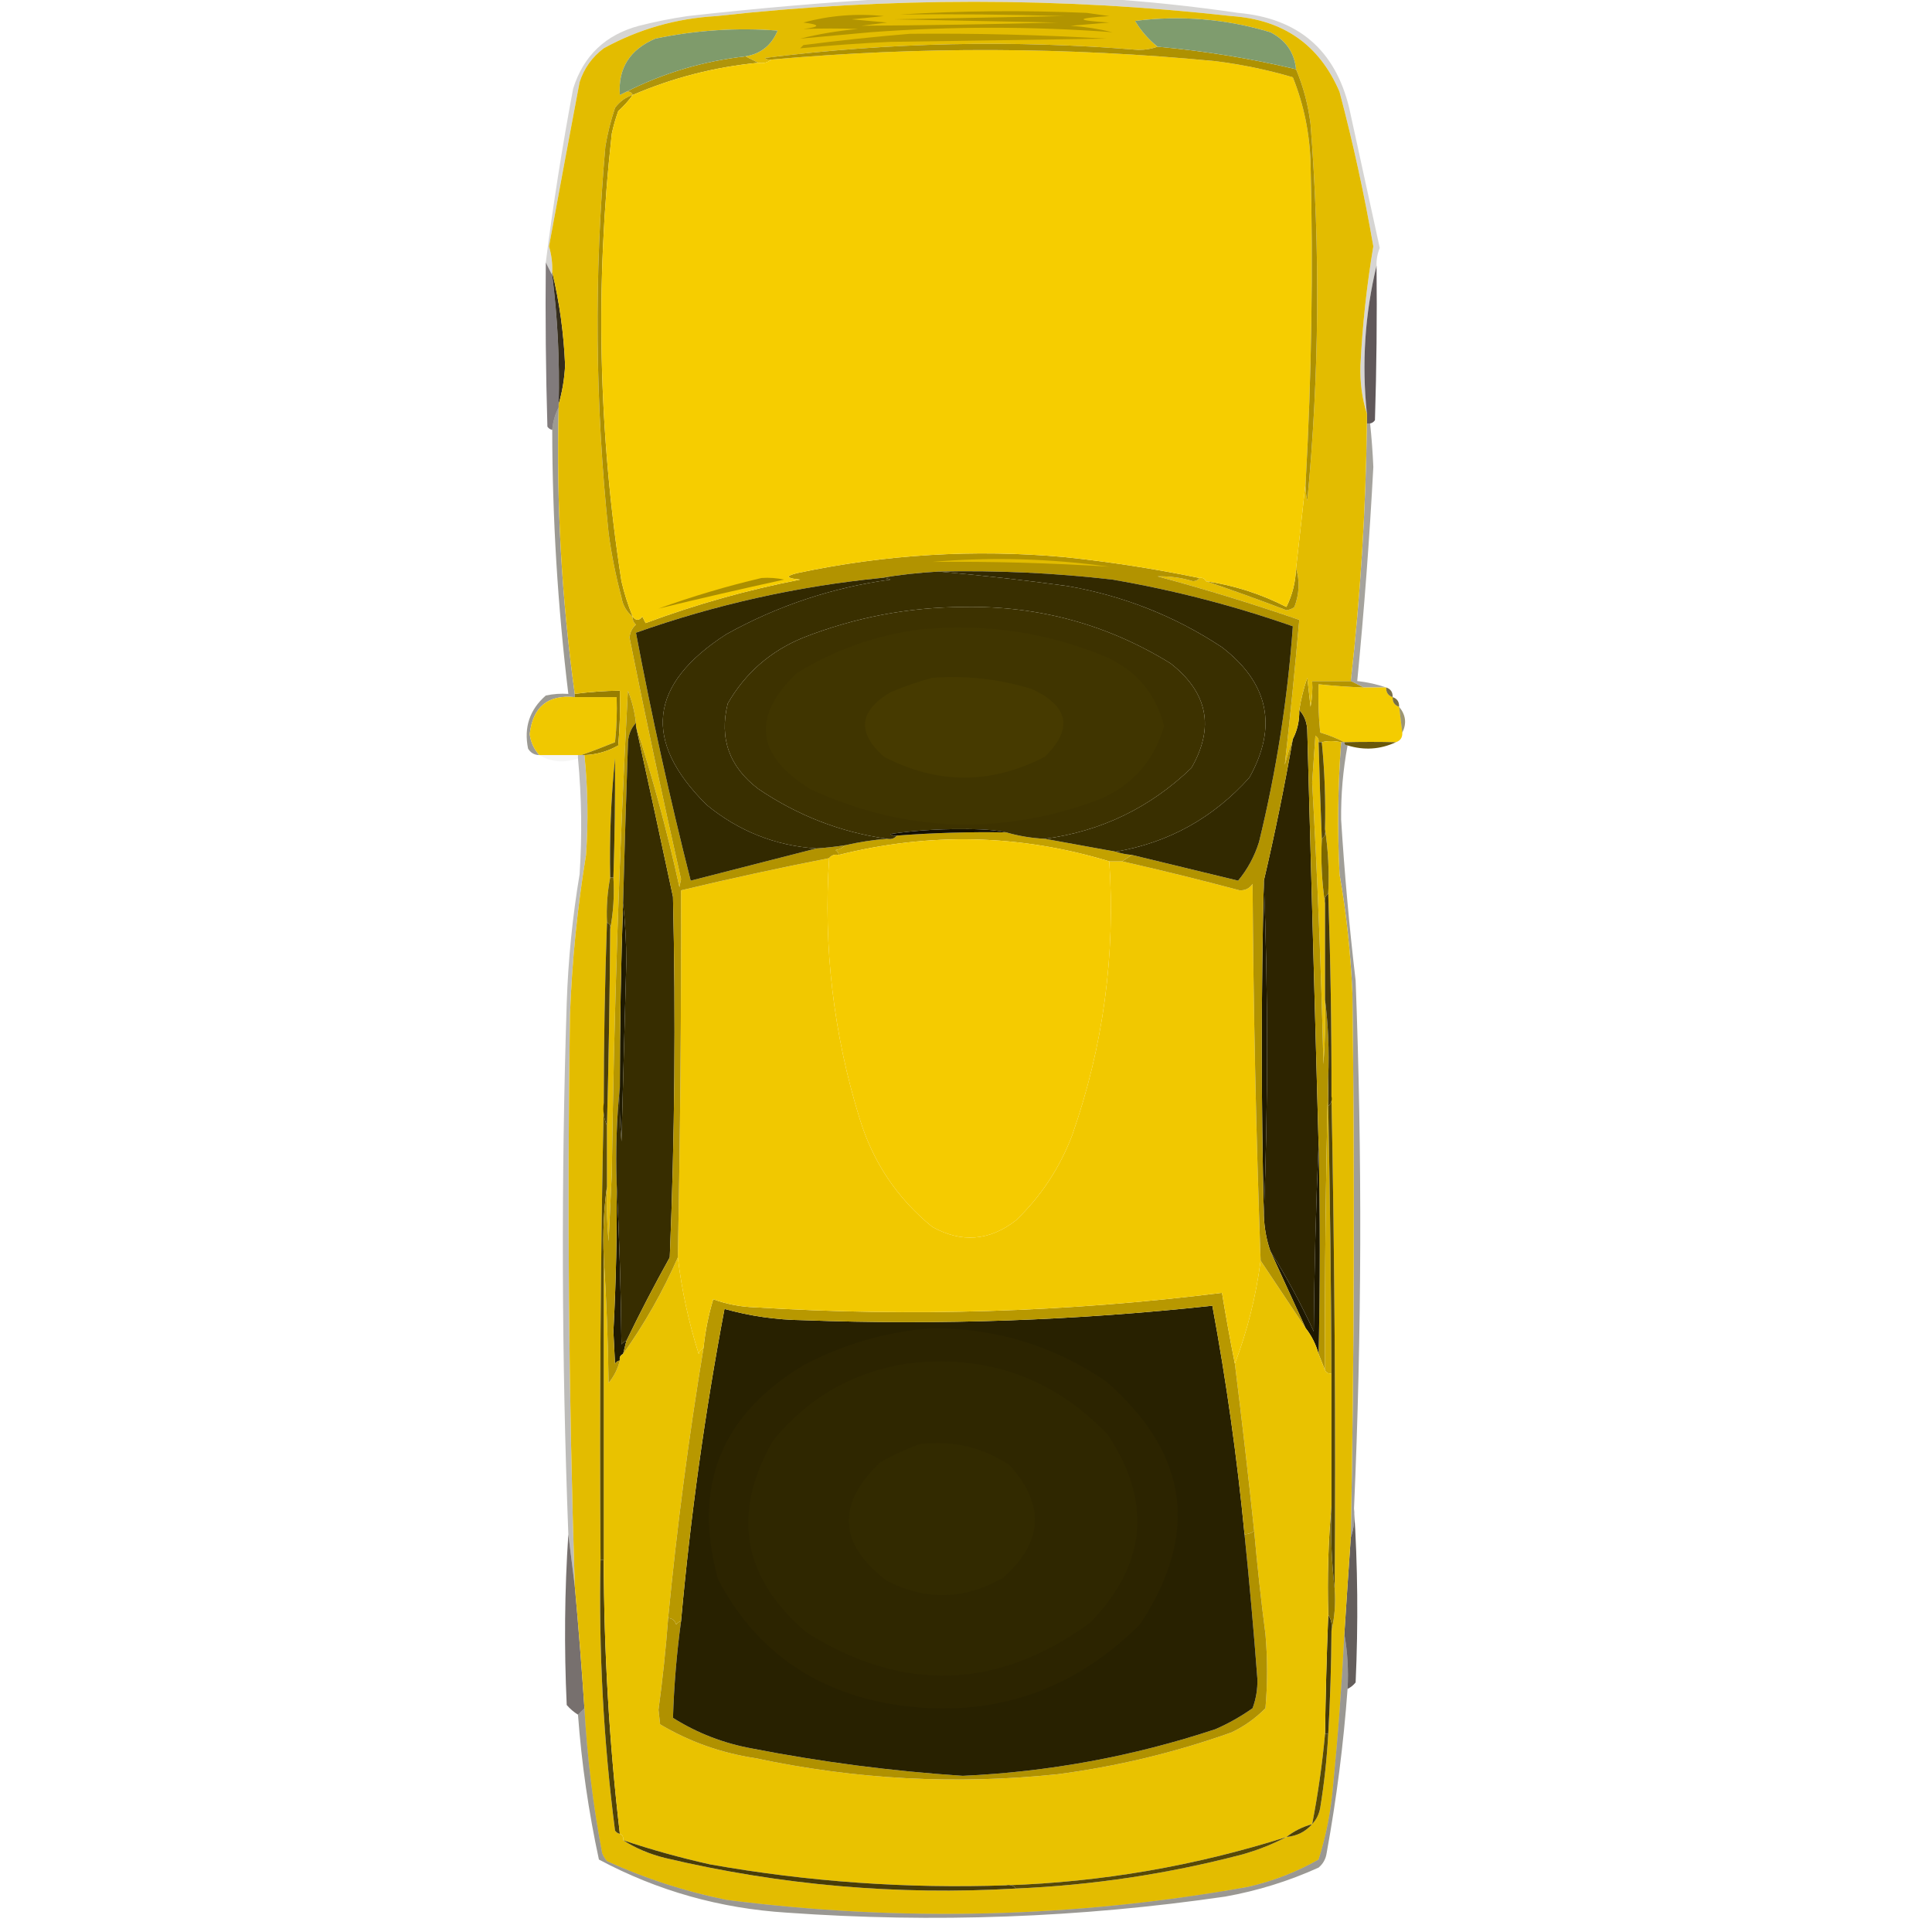 <?xml version="1.0" encoding="UTF-8"?>
<!DOCTYPE svg PUBLIC "-//W3C//DTD SVG 1.1//EN" "http://www.w3.org/Graphics/SVG/1.1/DTD/svg11.dtd">
<svg xmlns="http://www.w3.org/2000/svg" version="1.1" width="600px" height="600px" style="shape-rendering:geometricPrecision; text-rendering:geometricPrecision; image-rendering:optimizeQuality; fill-rule:evenodd; clip-rule:evenodd" xmlns:xlink="http://www.w3.org/1999/xlink">
<g><path style="opacity:0.173" fill="#120e03" d="M 277.5,-0.5 C 298.833,-0.5 320.167,-0.5 341.5,-0.5C 355.746,0.385 370.08,1.885 384.5,4C 403.133,5.642 414.633,15.475 419,33.5C 422.167,48.002 425.334,62.502 428.5,77C 427.767,78.766 427.433,80.599 427.5,82.5C 423.872,97.538 422.872,112.871 424.5,128.5C 423.001,123.755 422.334,118.755 422.5,113.5C 423.101,101.09 424.434,88.757 426.5,76.5C 423.702,60.345 420.202,44.345 416,28.5C 409.755,13.938 398.588,6.104 382.5,5C 329.176,-0.926 275.842,-0.926 222.5,5C 210.018,5.702 198.352,9.035 187.5,15C 183.896,17.708 181.396,21.208 180,25.5C 176.788,42.485 173.621,59.485 170.5,76.5C 171.269,79.115 171.603,81.781 171.5,84.5C 171.5,84.833 171.5,85.167 171.5,85.5C 170.833,84.167 170.167,82.833 169.5,81.5C 171.789,63.43 174.623,45.43 178,27.5C 181.21,17.292 188.044,10.792 198.5,8C 203.448,6.744 208.448,5.744 213.5,5C 234.936,2.58 256.27,0.747 277.5,-0.5 Z"/></g>
<g><path style="opacity:0.775" fill="#5d5557" d="M 169.5,81.5 C 170.167,82.833 170.833,84.167 171.5,85.5C 173.177,98.769 173.843,112.102 173.5,125.5C 173.5,125.833 173.5,126.167 173.5,126.5C 172.388,128.599 171.721,130.933 171.5,133.5C 170.883,133.389 170.383,133.056 170,132.5C 169.5,115.503 169.333,98.503 169.5,81.5 Z"/></g>
<g><path style="opacity:0.983" fill="#5e5658" d="M 427.5,82.5 C 427.667,98.504 427.5,114.503 427,130.5C 426.617,131.056 426.117,131.389 425.5,131.5C 425.167,131.5 424.833,131.5 424.5,131.5C 424.5,130.5 424.5,129.5 424.5,128.5C 422.872,112.871 423.872,97.538 427.5,82.5 Z"/></g>
<g><path style="opacity:1" fill="#352d1b" d="M 171.5,84.5 C 173.763,93.895 175.096,103.561 175.5,113.5C 175.282,117.713 174.616,121.713 173.5,125.5C 173.843,112.102 173.177,98.769 171.5,85.5C 171.5,85.167 171.5,84.833 171.5,84.5 Z"/></g>
<g><path style="opacity:0.428" fill="#181303" d="M 173.5,126.5 C 172.746,156.287 174.413,185.953 178.5,215.5C 178.5,215.833 178.5,216.167 178.5,216.5C 170.149,215.674 165.482,219.508 164.5,228C 164.84,230.511 165.84,232.678 167.5,234.5C 165.983,234.489 164.816,233.823 164,232.5C 162.642,225.909 164.475,220.409 169.5,216C 171.81,215.503 174.143,215.337 176.5,215.5C 173.2,188.27 171.534,160.936 171.5,133.5C 171.721,130.933 172.388,128.599 173.5,126.5 Z"/></g>
<g><path style="opacity:0.383" fill="#161101" d="M 424.5,131.5 C 424.833,131.5 425.167,131.5 425.5,131.5C 425.97,135.981 426.303,140.481 426.5,145C 425.33,167.211 423.664,189.378 421.5,211.5C 424.689,211.858 427.689,212.525 430.5,213.5C 428.167,213.5 425.833,213.5 423.5,213.5C 422.167,212.833 420.833,212.167 419.5,211.5C 422.496,184.919 424.162,158.252 424.5,131.5 Z"/></g>
<g><path style="opacity:1" fill="#f4cc00" d="M 423.5,213.5 C 425.833,213.5 428.167,213.5 430.5,213.5C 430.427,215.027 431.094,216.027 432.5,216.5C 432.427,218.027 433.094,219.027 434.5,219.5C 434.833,222.167 435.167,224.833 435.5,227.5C 435.573,229.027 434.906,230.027 433.5,230.5C 428.416,230.369 423.082,230.369 417.5,230.5C 415.172,229.282 412.672,228.282 410,227.5C 409.501,222.511 409.334,217.511 409.5,212.5C 414.152,212.998 418.819,213.331 423.5,213.5 Z"/></g>
<g><path style="opacity:0.729" fill="#4a3d05" d="M 430.5,213.5 C 431.906,213.973 432.573,214.973 432.5,216.5C 431.094,216.027 430.427,215.027 430.5,213.5 Z"/></g>
<g><path style="opacity:1" fill="#f0c800" d="M 178.5,216.5 C 182.833,216.5 187.167,216.5 191.5,216.5C 191.666,221.179 191.499,225.845 191,230.5C 187.446,231.958 183.946,233.292 180.5,234.5C 180.167,234.5 179.833,234.5 179.5,234.5C 175.5,234.5 171.5,234.5 167.5,234.5C 165.84,232.678 164.84,230.511 164.5,228C 165.482,219.508 170.149,215.674 178.5,216.5 Z"/></g>
<g><path style="opacity:1" fill="#987e00" d="M 181.5,234.5 C 181.167,234.5 180.833,234.5 180.5,234.5C 183.946,233.292 187.446,231.958 191,230.5C 191.499,225.845 191.666,221.179 191.5,216.5C 187.167,216.5 182.833,216.5 178.5,216.5C 178.5,216.167 178.5,215.833 178.5,215.5C 183.141,214.873 187.807,214.54 192.5,214.5C 192.666,220.176 192.499,225.843 192,231.5C 188.761,233.352 185.261,234.352 181.5,234.5 Z"/></g>
<g><path style="opacity:0.753" fill="#4c4005" d="M 432.5,216.5 C 433.906,216.973 434.573,217.973 434.5,219.5C 433.094,219.027 432.427,218.027 432.5,216.5 Z"/></g>
<g><path style="opacity:0.563" fill="#534606" d="M 434.5,219.5 C 436.584,221.993 436.917,224.66 435.5,227.5C 435.167,224.833 434.833,222.167 434.5,219.5 Z"/></g>
<g><path style="opacity:1" fill="#2d2400" d="M 403.5,220.5 C 405.197,222.305 406.03,224.639 406,227.5C 407.167,270.169 408.333,312.835 409.5,355.5C 408.668,374.662 408.168,393.996 408,413.5C 403.98,404.786 399.48,396.453 394.5,388.5C 393.313,385.054 392.646,381.387 392.5,377.5C 393.833,342.833 393.833,308.167 392.5,273.5C 395.916,258.918 398.916,244.251 401.5,229.5C 402.913,226.781 403.58,223.781 403.5,220.5 Z"/></g>
<g><path style="opacity:1" fill="#e6bf00" d="M 409.5,230.5 C 409.75,240.503 410.084,250.503 410.5,260.5C 410.176,267.354 410.509,274.021 411.5,280.5C 411.5,290.5 411.5,300.5 411.5,310.5C 411.666,317.175 411.5,323.842 411,330.5C 410.317,301.307 409.151,272.14 407.5,243C 407.833,238.167 408.167,233.333 408.5,228.5C 409.298,228.957 409.631,229.624 409.5,230.5 Z"/></g>
<g><path style="opacity:1" fill="#69580b" d="M 433.5,230.5 C 428.672,232.748 423.672,233.082 418.5,231.5C 417.833,231.5 417.5,231.167 417.5,230.5C 423.082,230.369 428.416,230.369 433.5,230.5 Z"/></g>
<g><path style="opacity:0.04" fill="#251e04" d="M 167.5,234.5 C 171.5,234.5 175.5,234.5 179.5,234.5C 179.5,234.833 179.5,235.167 179.5,235.5C 175.241,237.029 171.241,236.696 167.5,234.5 Z"/></g>
<g><path style="opacity:1" fill="#b39400" d="M 419.5,211.5 C 420.833,212.167 422.167,212.833 423.5,213.5C 418.819,213.331 414.152,212.998 409.5,212.5C 409.334,217.511 409.501,222.511 410,227.5C 412.672,228.282 415.172,229.282 417.5,230.5C 417.167,230.5 416.833,230.5 416.5,230.5C 414.259,230.046 412.259,230.046 410.5,230.5C 410.167,230.5 409.833,230.5 409.5,230.5C 409.631,229.624 409.298,228.957 408.5,228.5C 408.167,233.333 407.833,238.167 407.5,243C 409.151,272.14 410.317,301.307 411,330.5C 411.5,323.842 411.666,317.175 411.5,310.5C 412.492,318.316 412.826,326.316 412.5,334.5C 411.713,364.838 411.38,395.171 411.5,425.5C 410.833,423.833 410.167,422.167 409.5,420.5C 409.983,399.005 409.983,377.339 409.5,355.5C 408.333,312.835 407.167,270.169 406,227.5C 406.03,224.639 405.197,222.305 403.5,220.5C 404.023,217.11 404.857,213.777 406,210.5C 406.333,213.5 406.667,216.5 407,219.5C 407.497,216.854 407.664,214.187 407.5,211.5C 411.5,211.5 415.5,211.5 419.5,211.5 Z"/></g>
<g><path style="opacity:0.277" fill="#110d01" d="M 179.5,234.5 C 179.833,234.5 180.167,234.5 180.5,234.5C 180.833,234.5 181.167,234.5 181.5,234.5C 182.567,244.806 182.733,255.14 182,265.5C 179.277,282.06 177.611,298.727 177,315.5C 176.118,374.516 176.618,433.516 178.5,492.5C 177.833,487.167 177.167,481.833 176.5,476.5C 174.407,421.504 174.241,366.504 176,311.5C 176.455,298.075 177.788,284.742 180,271.5C 180.792,259.454 180.626,247.454 179.5,235.5C 179.5,235.167 179.5,234.833 179.5,234.5 Z"/></g>
<g><path style="opacity:0.407" fill="#181302" d="M 416.5,230.5 C 416.833,230.5 417.167,230.5 417.5,230.5C 417.5,231.167 417.833,231.5 418.5,231.5C 417.092,239.049 416.425,246.716 416.5,254.5C 417.541,271.206 419.041,287.873 421,304.5C 423.08,359.237 422.913,413.903 420.5,468.5C 420.81,471.713 420.477,474.713 419.5,477.5C 420.551,421.171 420.718,364.838 420,308.5C 419.471,296.071 418.137,283.738 416,271.5C 415.304,257.817 415.471,244.151 416.5,230.5 Z"/></g>
<g><path style="opacity:0.897" fill="#534c4a" d="M 420.5,468.5 C 421.662,486.329 421.829,504.329 421,522.5C 420.292,523.381 419.458,524.047 418.5,524.5C 418.822,518.642 418.489,512.975 417.5,507.5C 418.138,497.492 418.805,487.492 419.5,477.5C 420.477,474.713 420.81,471.713 420.5,468.5 Z"/></g>
<g><path style="opacity:0.804" fill="#564d4b" d="M 176.5,476.5 C 177.167,481.833 177.833,487.167 178.5,492.5C 179.656,505.155 180.656,517.822 181.5,530.5C 180.833,531.167 180.167,531.833 179.5,532.5C 178.206,531.71 177.039,530.71 176,529.5C 175.171,511.662 175.338,493.995 176.5,476.5 Z"/></g>
<g><path style="opacity:1" fill="#e3bc00" d="M 424.5,128.5 C 424.5,129.5 424.5,130.5 424.5,131.5C 424.162,158.252 422.496,184.919 419.5,211.5C 415.5,211.5 411.5,211.5 407.5,211.5C 407.664,214.187 407.497,216.854 407,219.5C 406.667,216.5 406.333,213.5 406,210.5C 404.857,213.777 404.023,217.11 403.5,220.5C 403.58,223.781 402.913,226.781 401.5,229.5C 400.616,232.023 399.782,234.69 399,237.5C 400.687,222.567 402.187,207.567 403.5,192.5C 389.014,187.505 374.347,183.005 359.5,179C 363.199,178.904 366.866,179.404 370.5,180.5C 371.416,180.457 372.083,180.124 372.5,179.5C 373.492,179.328 374.158,179.662 374.5,180.5C 382.274,183.108 390.607,186.108 399.5,189.5C 400.442,189.392 401.275,189.059 402,188.5C 403.528,184.389 403.694,180.389 402.5,176.5C 403.552,167.364 404.552,158.364 405.5,149.5C 405.338,151.527 405.505,153.527 406,155.5C 409.722,116.51 410.056,77.51 407,38.5C 406.275,32.599 404.775,26.933 402.5,21.5C 401.958,16.267 399.291,12.434 394.5,10C 380.745,5.868 366.745,4.702 352.5,6.5C 354.38,9.614 356.713,12.28 359.5,14.5C 357.696,15.162 355.696,15.495 353.5,15.5C 314.737,12.318 276.07,13.152 237.5,18C 238.094,18.464 238.761,18.631 239.5,18.5C 238.432,19.434 237.099,19.768 235.5,19.5C 234.167,18.833 232.833,18.167 231.5,17.5C 236.279,16.729 239.612,14.062 241.5,9.5C 228.748,8.541 216.081,9.374 203.5,12C 195.558,15.422 191.891,21.256 192.5,29.5C 193.183,29.137 193.85,28.804 194.5,28.5C 195.492,28.328 196.158,28.662 196.5,29.5C 194.284,30.203 192.451,31.536 191,33.5C 189.687,37.42 188.687,41.42 188,45.5C 184.472,85.532 184.805,125.532 189,165.5C 189.903,172.254 191.237,178.921 193,185.5C 193.424,188.025 194.59,190.025 196.5,191.5C 196.414,192.496 196.748,193.329 197.5,194C 196.342,195.009 195.675,196.342 195.5,198C 200.509,223.04 205.842,248.04 211.5,273C 211.333,273.833 211.167,274.667 211,275.5C 207.285,258.469 202.785,241.802 197.5,225.5C 197.5,225.167 197.5,224.833 197.5,224.5C 197.111,221.054 196.278,217.721 195,214.5C 192.335,264.455 190.669,314.455 190,364.5C 189.667,371.5 189.333,378.5 189,385.5C 188.501,379.843 188.334,374.176 188.5,368.5C 188.5,362.167 188.5,355.833 188.5,349.5C 189.037,329.171 189.37,308.837 189.5,288.5C 190.488,283.36 190.821,278.026 190.5,272.5C 190.901,260.161 191.067,247.828 191,235.5C 189.748,247.801 189.248,260.134 189.5,272.5C 188.617,277.103 188.283,281.77 188.5,286.5C 187.843,305.159 187.509,323.826 187.5,342.5C 186.501,389.664 186.168,436.997 186.5,484.5C 185.909,512.617 187.409,540.617 191,568.5C 191.383,569.056 191.883,569.389 192.5,569.5C 193.338,569.842 193.672,570.508 193.5,571.5C 197.412,573.982 201.745,575.815 206.5,577C 242.342,585.486 278.675,588.652 315.5,586.5C 339.212,585.492 362.545,581.992 385.5,576C 390.464,574.629 395.131,572.796 399.5,570.5C 402.754,570.206 405.421,568.873 407.5,566.5C 408.793,565.158 409.626,563.491 410,561.5C 411.245,553.871 412.079,546.205 412.5,538.5C 413.099,527.844 413.433,517.177 413.5,506.5C 414.485,502.366 414.818,498.032 414.5,493.5C 414.832,442.331 414.499,391.331 413.5,340.5C 413.545,319.492 413.212,298.492 412.5,277.5C 412.824,270.646 412.491,263.979 411.5,257.5C 411.716,248.467 411.383,239.467 410.5,230.5C 412.259,230.046 414.259,230.046 416.5,230.5C 415.471,244.151 415.304,257.817 416,271.5C 418.137,283.738 419.471,296.071 420,308.5C 420.718,364.838 420.551,421.171 419.5,477.5C 418.805,487.492 418.138,497.492 417.5,507.5C 416.71,523.19 415.543,538.857 414,554.5C 413.359,562.351 411.859,570.017 409.5,577.5C 402.61,581.409 395.277,584.242 387.5,586C 333.705,595.61 279.705,596.944 225.5,590C 212.704,587.401 200.371,583.401 188.5,578C 187.874,577.25 187.374,576.416 187,575.5C 184.18,560.618 182.346,545.618 181.5,530.5C 180.656,517.822 179.656,505.155 178.5,492.5C 176.618,433.516 176.118,374.516 177,315.5C 177.611,298.727 179.277,282.06 182,265.5C 182.733,255.14 182.567,244.806 181.5,234.5C 185.261,234.352 188.761,233.352 192,231.5C 192.499,225.843 192.666,220.176 192.5,214.5C 187.807,214.54 183.141,214.873 178.5,215.5C 174.413,185.953 172.746,156.287 173.5,126.5C 173.5,126.167 173.5,125.833 173.5,125.5C 174.616,121.713 175.282,117.713 175.5,113.5C 175.096,103.561 173.763,93.895 171.5,84.5C 171.603,81.781 171.269,79.115 170.5,76.5C 173.621,59.485 176.788,42.485 180,25.5C 181.396,21.208 183.896,17.708 187.5,15C 198.352,9.035 210.018,5.702 222.5,5C 275.842,-0.926 329.176,-0.926 382.5,5C 398.588,6.104 409.755,13.938 416,28.5C 420.202,44.345 423.702,60.345 426.5,76.5C 424.434,88.757 423.101,101.09 422.5,113.5C 422.334,118.755 423.001,123.755 424.5,128.5 Z"/></g>
<g><path style="opacity:1" fill="#504308" d="M 186.5,484.5 C 186.833,484.5 187.167,484.5 187.5,484.5C 187.548,512.949 189.214,541.282 192.5,569.5C 191.883,569.389 191.383,569.056 191,568.5C 187.409,540.617 185.909,512.617 186.5,484.5 Z"/></g>
<g><path style="opacity:1" fill="#443908" d="M 412.5,501.5 C 413.451,502.919 413.784,504.585 413.5,506.5C 413.433,517.177 413.099,527.844 412.5,538.5C 412.167,538.5 411.833,538.5 411.5,538.5C 411.675,526.161 412.008,513.828 412.5,501.5 Z"/></g>
<g><path style="opacity:1" fill="#8c7400" d="M 413.5,467.5 C 413.174,476.349 413.507,485.016 414.5,493.5C 414.818,498.032 414.485,502.366 413.5,506.5C 413.784,504.585 413.451,502.919 412.5,501.5C 412.172,489.988 412.505,478.654 413.5,467.5 Z"/></g>
<g><path style="opacity:1" fill="#1e1800" d="M 409.5,355.5 C 409.983,377.339 409.983,399.005 409.5,420.5C 408.674,417.515 407.341,414.849 405.5,412.5C 401.833,404.5 398.167,396.5 394.5,388.5C 399.48,396.453 403.98,404.786 408,413.5C 408.168,393.996 408.668,374.662 409.5,355.5 Z"/></g>
<g><path style="opacity:1" fill="#201a00" d="M 191.5,367.5 C 192.332,383.995 192.832,400.662 193,417.5C 193.383,416.944 193.883,416.611 194.5,416.5C 194.167,417.833 193.833,419.167 193.5,420.5C 192.662,420.842 192.328,421.508 192.5,422.5C 191.883,422.611 191.383,422.944 191,423.5C 190.833,420.167 190.667,416.833 190.5,413.5C 191.315,398.177 191.648,382.844 191.5,367.5 Z"/></g>
<g><path style="opacity:1" fill="#ceab00" d="M 412.5,334.5 C 412.5,337.5 412.5,340.5 412.5,343.5C 413.037,371.164 413.371,398.83 413.5,426.5C 412.508,426.672 411.842,426.338 411.5,425.5C 411.38,395.171 411.713,364.838 412.5,334.5 Z"/></g>
<g><path style="opacity:1" fill="#e9c200" d="M 187.5,390.5 C 188.331,403.327 188.831,416.327 189,429.5C 190.705,427.423 191.872,425.09 192.5,422.5C 192.328,421.508 192.662,420.842 193.5,420.5C 200.223,411.049 205.89,401.049 210.5,390.5C 211.712,400.684 213.879,410.684 217,420.5C 217.278,419.584 217.778,418.918 218.5,418.5C 213.877,446.339 210.21,474.339 207.5,502.5C 206.789,512.023 205.789,521.523 204.5,531C 204.667,532.5 204.833,534 205,535.5C 214.095,540.904 223.928,544.404 234.5,546C 265.604,552.64 296.937,554.307 328.5,551C 346.982,548.571 364.982,544.238 382.5,538C 386.44,536.114 389.94,533.614 393,530.5C 393.667,522.833 393.667,515.167 393,507.5C 391.613,496.853 390.446,486.186 389.5,475.5C 387.664,458.145 385.664,440.812 383.5,423.5C 387.397,413.244 390.064,402.577 391.5,391.5C 396.167,398.5 400.833,405.5 405.5,412.5C 407.341,414.849 408.674,417.515 409.5,420.5C 410.167,422.167 410.833,423.833 411.5,425.5C 411.842,426.338 412.508,426.672 413.5,426.5C 413.5,440.167 413.5,453.833 413.5,467.5C 412.505,478.654 412.172,489.988 412.5,501.5C 412.008,513.828 411.675,526.161 411.5,538.5C 410.639,547.861 409.306,557.194 407.5,566.5C 404.515,567.326 401.849,568.659 399.5,570.5C 371.066,579.507 342.066,584.507 312.5,585.5C 281.592,586.568 250.925,584.402 220.5,579C 211.349,576.963 202.349,574.463 193.5,571.5C 193.672,570.508 193.338,569.842 192.5,569.5C 189.214,541.282 187.548,512.949 187.5,484.5C 187.5,453.167 187.5,421.833 187.5,390.5 Z"/></g>
<g><path style="opacity:1" fill="#b09100" d="M 389.5,475.5 C 390.446,486.186 391.613,496.853 393,507.5C 393.667,515.167 393.667,522.833 393,530.5C 389.94,533.614 386.44,536.114 382.5,538C 364.982,544.238 346.982,548.571 328.5,551C 296.937,554.307 265.604,552.64 234.5,546C 223.928,544.404 214.095,540.904 205,535.5C 204.833,534 204.667,532.5 204.5,531C 205.789,521.523 206.789,512.023 207.5,502.5C 208.75,502.577 209.583,503.244 210,504.5C 210.383,503.944 210.883,503.611 211.5,503.5C 210.145,513.477 209.312,523.477 209,533.5C 216.509,538.228 224.676,541.394 233.5,543C 255.156,547.221 276.99,550.054 299,551.5C 325.867,550.273 352.033,545.439 377.5,537C 381.577,535.213 385.41,533.046 389,530.5C 390.065,527.625 390.565,524.625 390.5,521.5C 389.364,506.476 388.031,491.476 386.5,476.5C 387.609,476.443 388.609,476.11 389.5,475.5 Z"/></g>
<g><path style="opacity:1" fill="#282100" d="M 386.5,476.5 C 388.031,491.476 389.364,506.476 390.5,521.5C 390.565,524.625 390.065,527.625 389,530.5C 385.41,533.046 381.577,535.213 377.5,537C 352.033,545.439 325.867,550.273 299,551.5C 276.99,550.054 255.156,547.221 233.5,543C 224.676,541.394 216.509,538.228 209,533.5C 209.312,523.477 210.145,513.477 211.5,503.5C 214.431,470.951 218.931,438.618 225,406.5C 232.958,408.731 241.124,409.898 249.5,410C 291.957,411.587 334.29,410.087 376.5,405.5C 380.854,429.02 384.187,452.686 386.5,476.5 Z"/></g>
<g><path style="opacity:1" fill="#2c2400" d="M 289.5,412.5 C 309.257,412.437 327.257,417.937 343.5,429C 369.119,451.273 372.619,476.439 354,504.5C 332.187,526.169 306.02,534.335 275.5,529C 251.675,524.53 234.175,511.697 223,490.5C 214.998,461.666 223.831,439.499 249.5,424C 262.155,417.341 275.489,413.507 289.5,412.5 Z"/></g>
<g><path style="opacity:1" fill="#2f2700" d="M 281.5,423.5 C 306.136,420.432 326.97,427.765 344,445.5C 357.924,466.432 356.09,485.932 338.5,504C 309.867,524.819 280.533,525.819 250.5,507C 230.584,490.001 227.084,470.168 240,447.5C 250.767,434.2 264.6,426.2 281.5,423.5 Z"/></g>
<g><path style="opacity:1" fill="#322a00" d="M 285.5,448.5 C 295.686,447.214 305.02,449.381 313.5,455C 324.67,467.306 324.003,478.973 311.5,490C 299.674,496.812 287.674,497.145 275.5,491C 260.331,479.47 259.664,467.137 273.5,454C 277.481,451.838 281.481,450.005 285.5,448.5 Z"/></g>
<g><path style="opacity:1" fill="#b89800" d="M 383.5,423.5 C 385.664,440.812 387.664,458.145 389.5,475.5C 388.609,476.11 387.609,476.443 386.5,476.5C 384.187,452.686 380.854,429.02 376.5,405.5C 334.29,410.087 291.957,411.587 249.5,410C 241.124,409.898 232.958,408.731 225,406.5C 218.931,438.618 214.431,470.951 211.5,503.5C 210.883,503.611 210.383,503.944 210,504.5C 209.583,503.244 208.75,502.577 207.5,502.5C 210.21,474.339 213.877,446.339 218.5,418.5C 219.022,413.412 220.022,408.412 221.5,403.5C 225.682,405.022 230.015,405.855 234.5,406C 282.983,409.008 331.316,407.508 379.5,401.5C 380.732,408.981 382.065,416.315 383.5,423.5 Z"/></g>
<g><path style="opacity:1" fill="#564806" d="M 413.5,340.5 C 414.499,391.331 414.832,442.331 414.5,493.5C 413.507,485.016 413.174,476.349 413.5,467.5C 413.5,453.833 413.5,440.167 413.5,426.5C 413.371,398.83 413.037,371.164 412.5,343.5C 413.404,342.791 413.737,341.791 413.5,340.5 Z"/></g>
<g><path style="opacity:1" fill="#605002" d="M 187.5,342.5 C 187.198,345.059 187.532,347.393 188.5,349.5C 188.5,355.833 188.5,362.167 188.5,368.5C 187.508,375.648 187.175,382.981 187.5,390.5C 187.5,421.833 187.5,453.167 187.5,484.5C 187.167,484.5 186.833,484.5 186.5,484.5C 186.168,436.997 186.501,389.664 187.5,342.5 Z"/></g>
<g><path style="opacity:1" fill="#1f1a01" d="M 193.5,280.5 C 194.166,286.491 194.5,292.657 194.5,299C 194,317.5 193.5,336 193,354.5C 192.501,348.843 192.334,343.176 192.5,337.5C 192.5,318.493 192.834,299.493 193.5,280.5 Z"/></g>
<g><path style="opacity:1" fill="#b69600" d="M 197.5,224.5 C 195.803,226.305 194.97,228.639 195,231.5C 194.446,247.834 193.946,264.167 193.5,280.5C 192.834,299.493 192.5,318.493 192.5,337.5C 191.506,347.319 191.173,357.319 191.5,367.5C 191.648,382.844 191.315,398.177 190.5,413.5C 190.667,416.833 190.833,420.167 191,423.5C 191.383,422.944 191.883,422.611 192.5,422.5C 191.872,425.09 190.705,427.423 189,429.5C 188.831,416.327 188.331,403.327 187.5,390.5C 187.175,382.981 187.508,375.648 188.5,368.5C 188.334,374.176 188.501,379.843 189,385.5C 189.333,378.5 189.667,371.5 190,364.5C 190.669,314.455 192.335,264.455 195,214.5C 196.278,217.721 197.111,221.054 197.5,224.5 Z"/></g>
<g><path style="opacity:1" fill="#4c3f08" d="M 188.5,286.5 C 189.338,286.842 189.672,287.508 189.5,288.5C 189.37,308.837 189.037,329.171 188.5,349.5C 187.532,347.393 187.198,345.059 187.5,342.5C 187.509,323.826 187.843,305.159 188.5,286.5 Z"/></g>
<g><path style="opacity:1" fill="#463a08" d="M 412.5,277.5 C 413.212,298.492 413.545,319.492 413.5,340.5C 413.737,341.791 413.404,342.791 412.5,343.5C 412.5,340.5 412.5,337.5 412.5,334.5C 412.826,326.316 412.492,318.316 411.5,310.5C 411.5,300.5 411.5,290.5 411.5,280.5C 411.263,279.209 411.596,278.209 412.5,277.5 Z"/></g>
<g><path style="opacity:1" fill="#1f1900" d="M 392.5,273.5 C 393.833,308.167 393.833,342.833 392.5,377.5C 391.648,342.794 391.648,308.127 392.5,273.5 Z"/></g>
<g><path style="opacity:1" fill="#746000" d="M 189.5,272.5 C 189.833,272.5 190.167,272.5 190.5,272.5C 190.821,278.026 190.488,283.36 189.5,288.5C 189.672,287.508 189.338,286.842 188.5,286.5C 188.283,281.77 188.617,277.103 189.5,272.5 Z"/></g>
<g><path style="opacity:1" fill="#7d6800" d="M 411.5,257.5 C 412.491,263.979 412.824,270.646 412.5,277.5C 411.596,278.209 411.263,279.209 411.5,280.5C 410.509,274.021 410.176,267.354 410.5,260.5C 411.404,259.791 411.737,258.791 411.5,257.5 Z"/></g>
<g><path style="opacity:1" fill="#f1c800" d="M 257.5,266.5 C 255.661,294.111 258.827,321.111 267,347.5C 271.158,361.003 278.658,372.17 289.5,381C 298.595,386.064 307.262,385.397 315.5,379C 323.297,371.523 329.13,362.689 333,352.5C 342.62,324.979 346.453,296.646 344.5,267.5C 345.833,267.5 347.167,267.5 348.5,267.5C 360.685,270.255 372.852,273.255 385,276.5C 386.711,276.561 388.044,275.894 389,274.5C 389.25,313.529 390.084,352.529 391.5,391.5C 390.064,402.577 387.397,413.244 383.5,423.5C 382.065,416.315 380.732,408.981 379.5,401.5C 331.316,407.508 282.983,409.008 234.5,406C 230.015,405.855 225.682,405.022 221.5,403.5C 220.022,408.412 219.022,413.412 218.5,418.5C 217.778,418.918 217.278,419.584 217,420.5C 213.879,410.684 211.712,400.684 210.5,390.5C 211.262,352.505 211.595,314.505 211.5,276.5C 226.767,272.85 242.101,269.516 257.5,266.5 Z"/></g>
<g><path style="opacity:1" fill="#453a07" d="M 190.5,272.5 C 190.167,272.5 189.833,272.5 189.5,272.5C 189.248,260.134 189.748,247.801 191,235.5C 191.067,247.828 190.901,260.161 190.5,272.5 Z"/></g>
<g><path style="opacity:1" fill="#594a07" d="M 409.5,230.5 C 409.833,230.5 410.167,230.5 410.5,230.5C 411.383,239.467 411.716,248.467 411.5,257.5C 411.737,258.791 411.404,259.791 410.5,260.5C 410.084,250.503 409.75,240.503 409.5,230.5 Z"/></g>
<g><path style="opacity:1" fill="#372d00" d="M 197.5,224.5 C 197.5,224.833 197.5,225.167 197.5,225.5C 201.396,243.146 205.229,260.812 209,278.5C 209.881,315.848 209.547,353.182 208,390.5C 203.2,399.102 198.7,407.769 194.5,416.5C 193.883,416.611 193.383,416.944 193,417.5C 192.832,400.662 192.332,383.995 191.5,367.5C 191.173,357.319 191.506,347.319 192.5,337.5C 192.334,343.176 192.501,348.843 193,354.5C 193.5,336 194,317.5 194.5,299C 194.5,292.657 194.166,286.491 193.5,280.5C 193.946,264.167 194.446,247.834 195,231.5C 194.97,228.639 195.803,226.305 197.5,224.5 Z"/></g>
<g><path style="opacity:1" fill="#a88c00" d="M 402.5,176.5 C 403.694,180.389 403.528,184.389 402,188.5C 401.275,189.059 400.442,189.392 399.5,189.5C 390.607,186.108 382.274,183.108 374.5,180.5C 383.273,181.777 391.606,184.444 399.5,188.5C 401.348,184.772 402.348,180.772 402.5,176.5 Z"/></g>
<g><path style="opacity:1" fill="#b29300" d="M 372.5,179.5 C 372.083,180.124 371.416,180.457 370.5,180.5C 366.866,179.404 363.199,178.904 359.5,179C 374.347,183.005 389.014,187.505 403.5,192.5C 402.187,207.567 400.687,222.567 399,237.5C 399.782,234.69 400.616,232.023 401.5,229.5C 398.916,244.251 395.916,258.918 392.5,273.5C 391.648,308.127 391.648,342.794 392.5,377.5C 392.646,381.387 393.313,385.054 394.5,388.5C 398.167,396.5 401.833,404.5 405.5,412.5C 400.833,405.5 396.167,398.5 391.5,391.5C 390.084,352.529 389.25,313.529 389,274.5C 388.044,275.894 386.711,276.561 385,276.5C 372.852,273.255 360.685,270.255 348.5,267.5C 349.5,266.833 350.5,266.167 351.5,265.5C 362.447,268.158 373.447,270.825 384.5,273.5C 387.428,269.983 389.594,265.983 391,261.5C 396.38,239.465 399.88,217.131 401.5,194.5C 383.252,188.104 364.585,183.271 345.5,180C 327.56,177.926 309.56,177.093 291.5,177.5C 285.322,177.844 279.322,178.511 273.5,179.5C 247.464,182.107 222.131,187.773 197.5,196.5C 202.372,222.323 208.038,247.989 214.5,273.5C 227.619,270.149 240.619,266.816 253.5,263.5C 256.518,263.296 259.518,262.963 262.5,262.5C 261.737,263.268 260.737,263.768 259.5,264C 260.056,264.383 260.389,264.883 260.5,265.5C 259.209,265.263 258.209,265.596 257.5,266.5C 242.101,269.516 226.767,272.85 211.5,276.5C 211.595,314.505 211.262,352.505 210.5,390.5C 205.89,401.049 200.223,411.049 193.5,420.5C 193.833,419.167 194.167,417.833 194.5,416.5C 198.7,407.769 203.2,399.102 208,390.5C 209.547,353.182 209.881,315.848 209,278.5C 205.229,260.812 201.396,243.146 197.5,225.5C 202.785,241.802 207.285,258.469 211,275.5C 211.167,274.667 211.333,273.833 211.5,273C 205.842,248.04 200.509,223.04 195.5,198C 195.675,196.342 196.342,195.009 197.5,194C 196.748,193.329 196.414,192.496 196.5,191.5C 197.473,192.791 198.473,192.791 199.5,191.5C 199.833,192.167 200.167,192.833 200.5,193.5C 216.105,187.688 232.105,183.188 248.5,180C 244.148,179.581 243.815,178.914 247.5,178C 274.937,172.155 302.603,170.489 330.5,173C 344.622,174.47 358.622,176.636 372.5,179.5 Z"/></g>
<g><path style="opacity:1" fill="#c3a100" d="M 312.5,258.5 C 316.295,259.617 320.295,260.283 324.5,260.5C 331.832,261.833 339.165,263.166 346.5,264.5C 348.117,265.038 349.784,265.371 351.5,265.5C 350.5,266.167 349.5,266.833 348.5,267.5C 347.167,267.5 345.833,267.5 344.5,267.5C 316.796,259.098 288.796,258.431 260.5,265.5C 260.389,264.883 260.056,264.383 259.5,264C 260.737,263.768 261.737,263.268 262.5,262.5C 266.772,261.51 271.106,260.844 275.5,260.5C 276.791,260.737 277.791,260.404 278.5,259.5C 289.81,258.644 301.143,258.31 312.5,258.5 Z"/></g>
<g><path style="opacity:1" fill="#f5cb00" d="M 344.5,267.5 C 346.453,296.646 342.62,324.979 333,352.5C 329.13,362.689 323.297,371.523 315.5,379C 307.262,385.397 298.595,386.064 289.5,381C 278.658,372.17 271.158,361.003 267,347.5C 258.827,321.111 255.661,294.111 257.5,266.5C 258.209,265.596 259.209,265.263 260.5,265.5C 288.796,258.431 316.796,259.098 344.5,267.5 Z"/></g>
<g><path style="opacity:1" fill="#322900" d="M 273.5,179.5 C 274.552,179.351 275.552,179.517 276.5,180C 258.41,182.474 241.41,188.141 225.5,197C 201.458,212.503 199.458,230.17 219.5,250C 229.427,258.134 240.761,262.634 253.5,263.5C 240.619,266.816 227.619,270.149 214.5,273.5C 208.038,247.989 202.372,222.323 197.5,196.5C 222.131,187.773 247.464,182.107 273.5,179.5 Z"/></g>
<g><path style="opacity:1" fill="#322900" d="M 291.5,177.5 C 309.56,177.093 327.56,177.926 345.5,180C 364.585,183.271 383.252,188.104 401.5,194.5C 399.88,217.131 396.38,239.465 391,261.5C 389.594,265.983 387.428,269.983 384.5,273.5C 373.447,270.825 362.447,268.158 351.5,265.5C 349.784,265.371 348.117,265.038 346.5,264.5C 362.91,261.707 376.744,254.04 388,241.5C 396.841,225.681 394.007,212.181 379.5,201C 364.89,191.348 348.89,185.015 331.5,182C 318.051,180.15 304.718,178.65 291.5,177.5 Z"/></g>
<g><path style="opacity:1" fill="#392f00" d="M 291.5,177.5 C 304.718,178.65 318.051,180.15 331.5,182C 348.89,185.015 364.89,191.348 379.5,201C 394.007,212.181 396.841,225.681 388,241.5C 376.744,254.04 362.91,261.707 346.5,264.5C 339.165,263.166 331.832,261.833 324.5,260.5C 342.015,258.16 357.182,250.826 370,238.5C 377.248,225.883 375.081,215.049 363.5,206C 343.963,193.947 322.629,188.114 299.5,188.5C 282.224,188.546 265.557,191.712 249.5,198C 239.27,202.182 231.437,209.015 226,218.5C 223.32,229.328 226.487,238.161 235.5,245C 247.737,253.296 261.071,258.463 275.5,260.5C 271.106,260.844 266.772,261.51 262.5,262.5C 259.518,262.963 256.518,263.296 253.5,263.5C 240.761,262.634 229.427,258.134 219.5,250C 199.458,230.17 201.458,212.503 225.5,197C 241.41,188.141 258.41,182.474 276.5,180C 275.552,179.517 274.552,179.351 273.5,179.5C 279.322,178.511 285.322,177.844 291.5,177.5 Z"/></g>
<g><path style="opacity:1" fill="#3d3200" d="M 324.5,260.5 C 320.295,260.283 316.295,259.617 312.5,258.5C 309.228,257.77 304.561,257.437 298.5,257.5C 291.122,257.459 283.788,257.959 276.5,259C 277.094,259.464 277.761,259.631 278.5,259.5C 277.791,260.404 276.791,260.737 275.5,260.5C 261.071,258.463 247.737,253.296 235.5,245C 226.487,238.161 223.32,229.328 226,218.5C 231.437,209.015 239.27,202.182 249.5,198C 265.557,191.712 282.224,188.546 299.5,188.5C 322.629,188.114 343.963,193.947 363.5,206C 375.081,215.049 377.248,225.883 370,238.5C 357.182,250.826 342.015,258.16 324.5,260.5 Z"/></g>
<g><path style="opacity:1" fill="#130f00" d="M 312.5,258.5 C 301.143,258.31 289.81,258.644 278.5,259.5C 277.761,259.631 277.094,259.464 276.5,259C 283.788,257.959 291.122,257.459 298.5,257.5C 304.561,257.437 309.228,257.77 312.5,258.5 Z"/></g>
<g><path style="opacity:1" fill="#403500" d="M 285.5,195.5 C 305.58,193.458 324.913,196.292 343.5,204C 352.999,208.325 358.999,215.491 361.5,225.5C 358.201,236.97 350.867,244.804 339.5,249C 309.601,259.619 280.268,258.285 251.5,245C 234.717,234.478 233.384,222.478 247.5,209C 259.313,201.787 271.979,197.287 285.5,195.5 Z"/></g>
<g><path style="opacity:1" fill="#463a00" d="M 289.5,210.5 C 300.085,209.711 310.418,210.877 320.5,214C 331.975,219.365 333.308,226.365 324.5,235C 307.839,243.664 291.172,243.664 274.5,235C 266.082,227.494 266.749,220.827 276.5,215C 280.846,213.164 285.179,211.664 289.5,210.5 Z"/></g>
<g><path style="opacity:1" fill="#ad9000" d="M 196.5,29.5 C 195.207,31.296 193.707,32.962 192,34.5C 191.178,36.788 190.511,39.122 190,41.5C 184.825,87.973 185.825,134.307 193,180.5C 193.874,184.288 195.041,187.954 196.5,191.5C 194.59,190.025 193.424,188.025 193,185.5C 191.237,178.921 189.903,172.254 189,165.5C 184.805,125.532 184.472,85.532 188,45.5C 188.687,41.42 189.687,37.42 191,33.5C 192.451,31.536 194.284,30.203 196.5,29.5 Z"/></g>
<g><path style="opacity:1" fill="#b0950a" d="M 231.5,17.5 C 232.833,18.167 234.167,18.833 235.5,19.5C 221.956,20.807 208.956,24.141 196.5,29.5C 196.158,28.662 195.492,28.328 194.5,28.5C 206.081,22.643 218.414,18.976 231.5,17.5 Z"/></g>
<g><path style="opacity:1" fill="#f6cd00" d="M 405.5,149.5 C 404.552,158.364 403.552,167.364 402.5,176.5C 402.348,180.772 401.348,184.772 399.5,188.5C 391.606,184.444 383.273,181.777 374.5,180.5C 374.158,179.662 373.492,179.328 372.5,179.5C 358.622,176.636 344.622,174.47 330.5,173C 302.603,170.489 274.937,172.155 247.5,178C 243.815,178.914 244.148,179.581 248.5,180C 232.105,183.188 216.105,187.688 200.5,193.5C 200.167,192.833 199.833,192.167 199.5,191.5C 198.473,192.791 197.473,192.791 196.5,191.5C 195.041,187.954 193.874,184.288 193,180.5C 185.825,134.307 184.825,87.973 190,41.5C 190.511,39.122 191.178,36.788 192,34.5C 193.707,32.962 195.207,31.296 196.5,29.5C 208.956,24.141 221.956,20.807 235.5,19.5C 237.099,19.768 238.432,19.434 239.5,18.5C 285.507,14.397 331.507,14.564 377.5,19C 385.655,20.031 393.655,21.697 401.5,24C 404.884,32.458 406.717,41.291 407,50.5C 407.833,83.524 407.333,116.524 405.5,149.5 Z"/></g>
<g><path style="opacity:1" fill="#ab8e00" d="M 236.5,179.5 C 238.857,179.337 241.19,179.503 243.5,180C 230.379,182.865 217.379,185.865 204.5,189C 215.096,185.19 225.762,182.023 236.5,179.5 Z"/></g>
<g><path style="opacity:1" fill="#e1bb00" d="M 289.5,174.5 C 307.737,172.938 326.07,173.438 344.5,176C 326.213,174.826 307.88,174.326 289.5,174.5 Z"/></g>
<g><path style="opacity:1" fill="#ae9101" d="M 359.5,14.5 C 374.016,15.812 388.35,18.145 402.5,21.5C 404.775,26.933 406.275,32.599 407,38.5C 410.056,77.51 409.722,116.51 406,155.5C 405.505,153.527 405.338,151.527 405.5,149.5C 407.333,116.524 407.833,83.524 407,50.5C 406.717,41.291 404.884,32.458 401.5,24C 393.655,21.697 385.655,20.031 377.5,19C 331.507,14.564 285.507,14.397 239.5,18.5C 238.761,18.631 238.094,18.464 237.5,18C 276.07,13.152 314.737,12.318 353.5,15.5C 355.696,15.495 357.696,15.162 359.5,14.5 Z"/></g>
<g><path style="opacity:1" fill="#b69700" d="M 282.5,10.5 C 302.851,10.302 323.184,10.802 343.5,12C 321.167,12.333 298.833,12.667 276.5,13C 267.1,13.435 257.767,14.101 248.5,15C 248.833,14.667 249.167,14.333 249.5,14C 260.626,12.565 271.626,11.398 282.5,10.5 Z"/></g>
<g><path style="opacity:1" fill="#7f9b6b" d="M 231.5,17.5 C 218.414,18.976 206.081,22.643 194.5,28.5C 193.85,28.804 193.183,29.137 192.5,29.5C 191.891,21.256 195.558,15.422 203.5,12C 216.081,9.374 228.748,8.541 241.5,9.5C 239.612,14.062 236.279,16.729 231.5,17.5 Z"/></g>
<g><path style="opacity:1" fill="#7f9c6e" d="M 402.5,21.5 C 388.35,18.145 374.016,15.812 359.5,14.5C 356.713,12.28 354.38,9.614 352.5,6.5C 366.745,4.702 380.745,5.868 394.5,10C 399.291,12.434 401.958,16.267 402.5,21.5 Z"/></g>
<g><path style="opacity:1" fill="#b29400" d="M 279.5,4.5 C 298.662,3.338 317.996,3.171 337.5,4C 339.833,4.333 342.167,4.667 344.5,5C 333.833,5.667 333.833,6.333 344.5,7C 340.5,7.333 336.5,7.667 332.5,8C 336.894,8.303 341.227,8.97 345.5,10C 320.522,8.154 295.522,8.154 270.5,10C 263.118,10.676 255.784,11.343 248.5,12C 254.411,10.536 260.411,9.536 266.5,9C 260.821,8.802 255.155,8.802 249.5,9C 254.833,8.333 254.833,7.667 249.5,7C 257.713,4.786 266.046,4.119 274.5,5C 271.167,5.333 267.833,5.667 264.5,6C 268.167,6.333 271.833,6.667 275.5,7C 272.833,7.333 270.167,7.667 267.5,8C 287.824,7.865 308.157,7.532 328.5,7C 311.5,6.667 294.5,6.333 277.5,6C 295.167,5.667 312.833,5.333 330.5,5C 313.503,4.5 296.503,4.333 279.5,4.5 Z"/></g>
<g><path style="opacity:0.422" fill="#120e01" d="M 417.5,507.5 C 418.489,512.975 418.822,518.642 418.5,524.5C 417.248,541.595 415.082,558.595 412,575.5C 411.727,577.329 410.893,578.829 409.5,580C 400.215,584.206 390.548,587.206 380.5,589C 335.361,595.57 290.028,597.236 244.5,594C 223.642,592.706 204.142,587.206 186,577.5C 182.781,562.631 180.614,547.631 179.5,532.5C 180.167,531.833 180.833,531.167 181.5,530.5C 182.346,545.618 184.18,560.618 187,575.5C 187.374,576.416 187.874,577.25 188.5,578C 200.371,583.401 212.704,587.401 225.5,590C 279.705,596.944 333.705,595.61 387.5,586C 395.277,584.242 402.61,581.409 409.5,577.5C 411.859,570.017 413.359,562.351 414,554.5C 415.543,538.857 416.71,523.19 417.5,507.5 Z"/></g>
<g><path style="opacity:1" fill="#574906" d="M 399.5,570.5 C 395.131,572.796 390.464,574.629 385.5,576C 362.545,581.992 339.212,585.492 315.5,586.5C 314.791,585.596 313.791,585.263 312.5,585.5C 342.066,584.507 371.066,579.507 399.5,570.5 Z"/></g>
<g><path style="opacity:1" fill="#493d07" d="M 193.5,571.5 C 202.349,574.463 211.349,576.963 220.5,579C 250.925,584.402 281.592,586.568 312.5,585.5C 313.791,585.263 314.791,585.596 315.5,586.5C 278.675,588.652 242.342,585.486 206.5,577C 201.745,575.815 197.412,573.982 193.5,571.5 Z"/></g>
<g><path style="opacity:1" fill="#4e4106" d="M 407.5,566.5 C 405.421,568.873 402.754,570.206 399.5,570.5C 401.849,568.659 404.515,567.326 407.5,566.5 Z"/></g>
<g><path style="opacity:1" fill="#594a05" d="M 411.5,538.5 C 411.833,538.5 412.167,538.5 412.5,538.5C 412.079,546.205 411.245,553.871 410,561.5C 409.626,563.491 408.793,565.158 407.5,566.5C 409.306,557.194 410.639,547.861 411.5,538.5 Z"/></g>
</svg>
